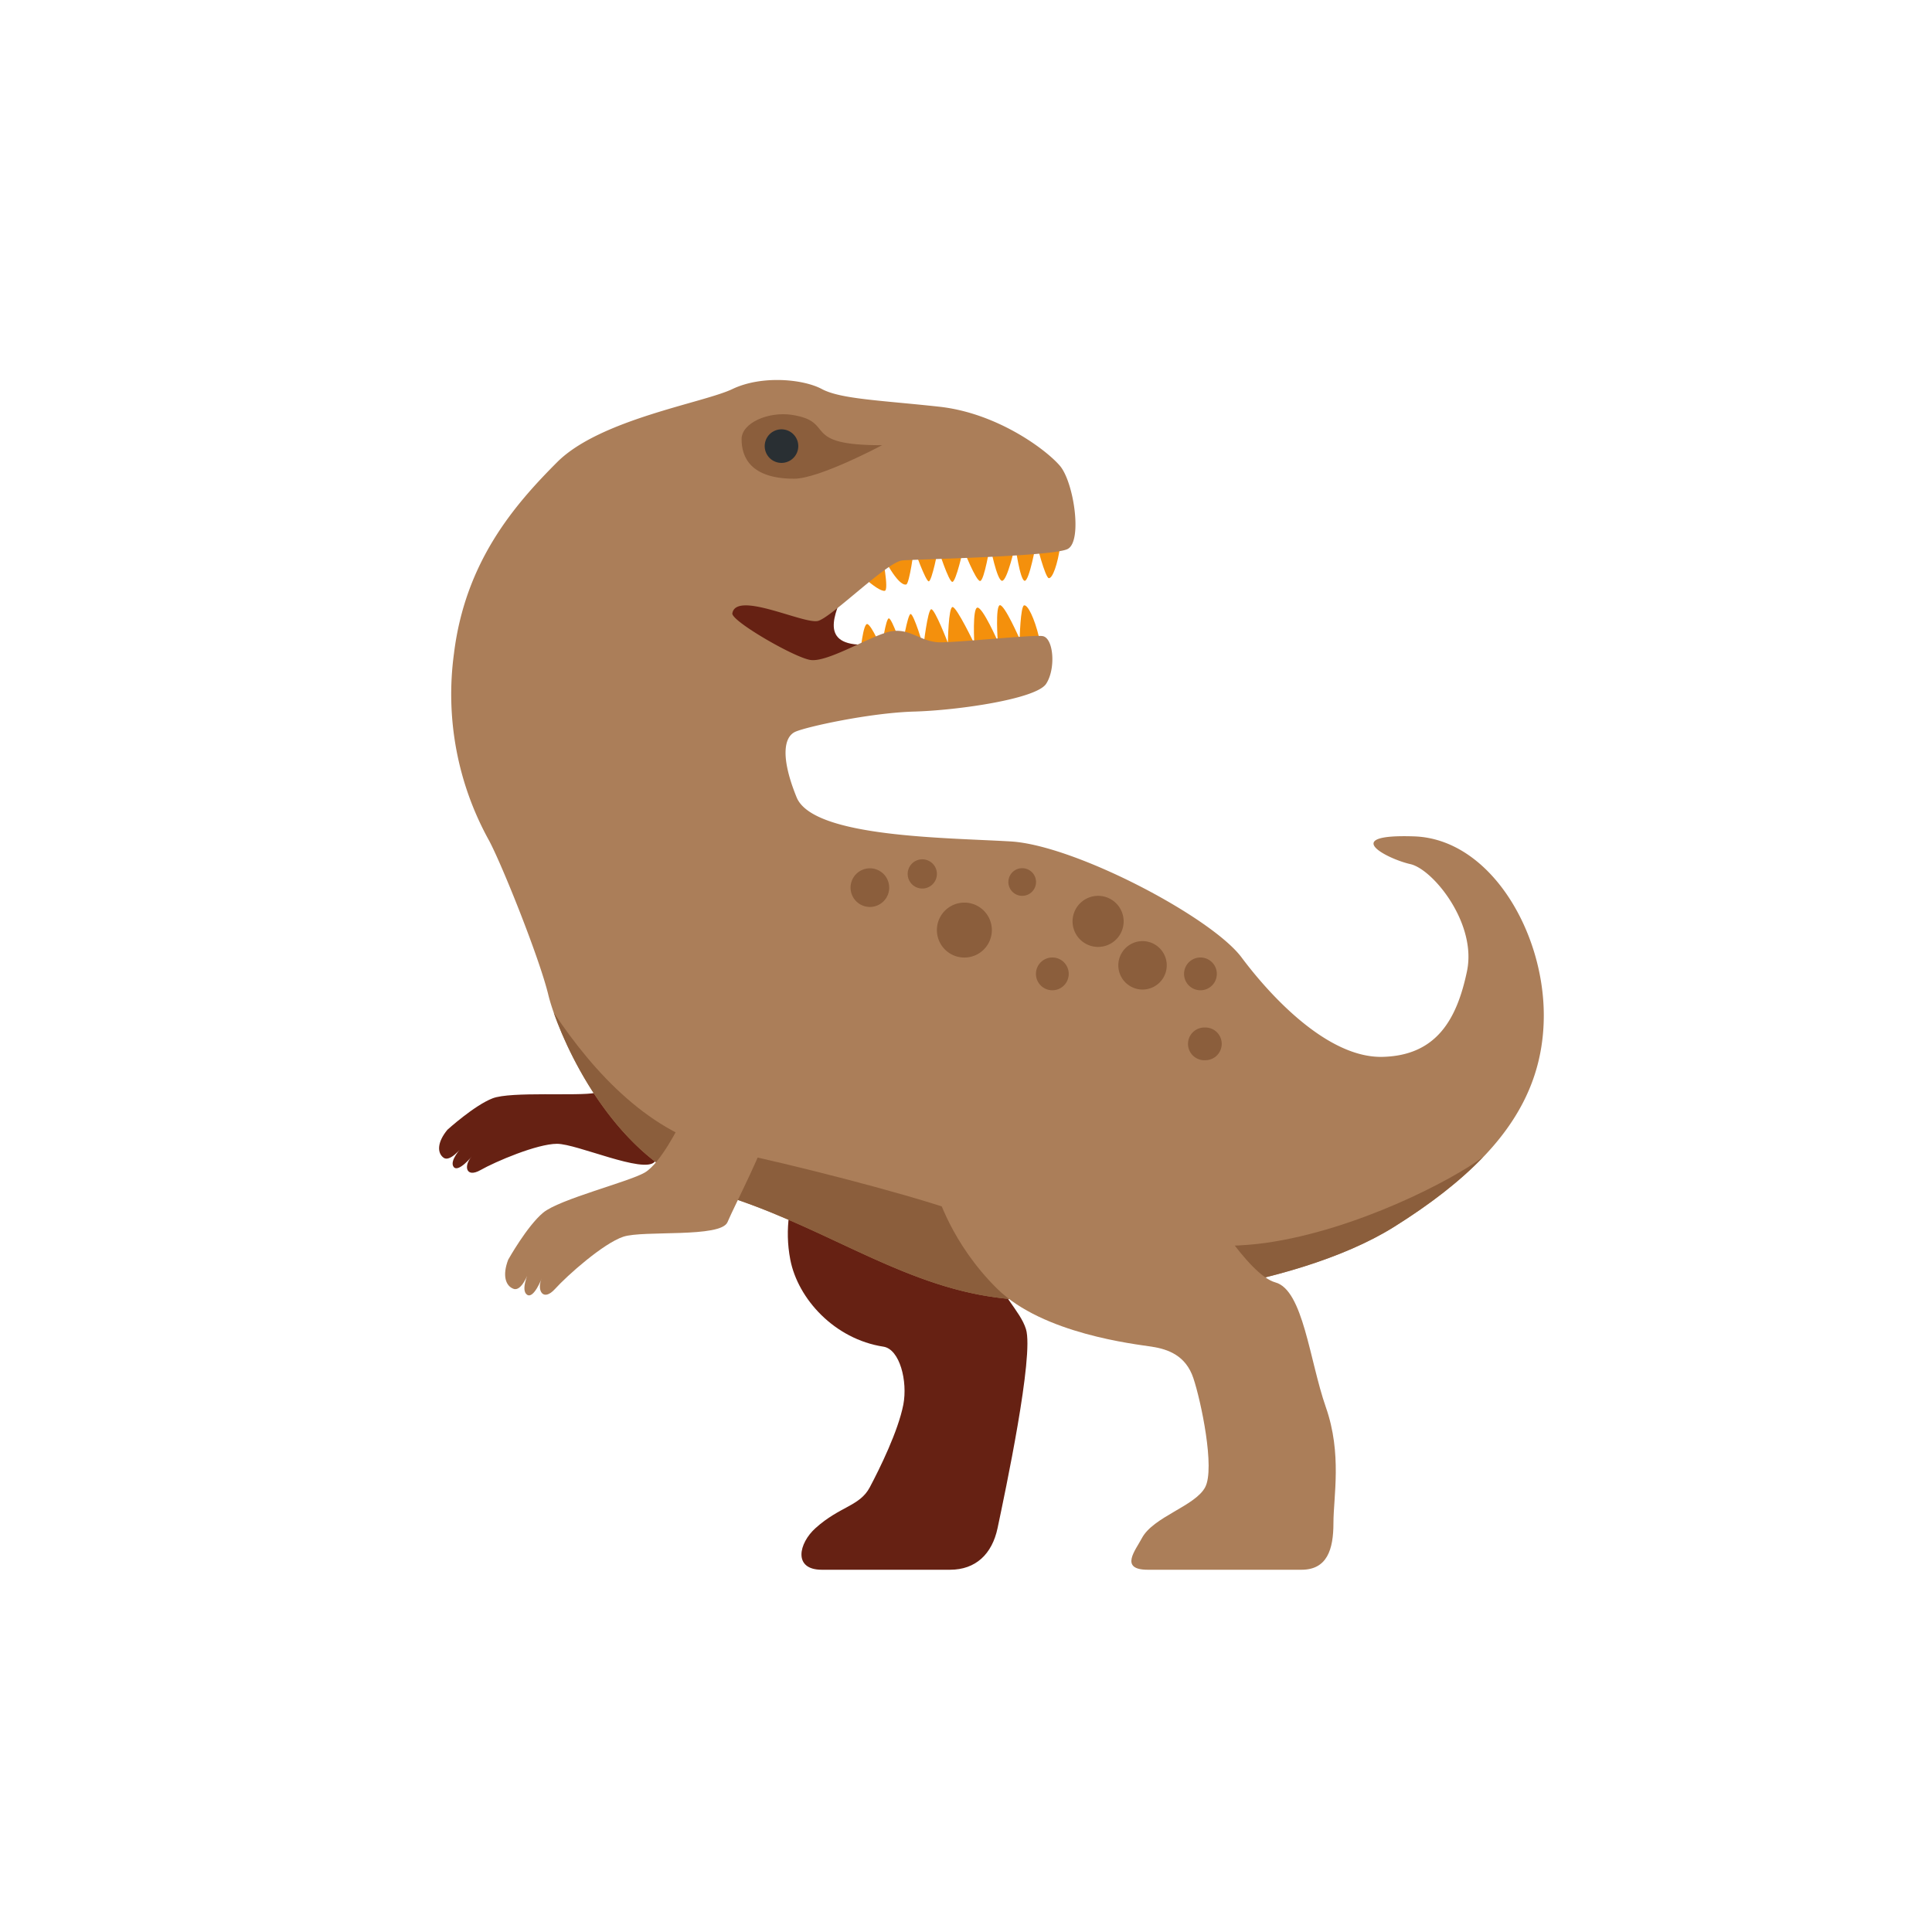 <svg xmlns="http://www.w3.org/2000/svg" width="32" height="32" fill="none"><defs><filter id="a"><feMorphology in="SourceAlpha" operator="dilate" radius="1" result="expanded"/><feFlood flood-color="#fff" result="color"/><feComposite in="color" in2="expanded" operator="in"/><feComposite in="SourceGraphic"/></filter></defs><g filter="url(#a)"><path fill="#662113" d="M13.5 19.05s-.613.765-.41 1.815c.126.648.731 1.315 1.542 1.44.271.042.404.571.33.96-.086.44-.39 1.057-.556 1.37s-.494.312-.897.674c-.282.252-.377.691.103.691h2.123c.426 0 .697-.26.788-.69.125-.594.607-2.86.47-3.296-.098-.314-.432-.564-.647-1.17-.16-.448.21-1.648.21-1.648zm-6.089-.338s.443-.402.747-.52 1.419-.032 1.703-.091c.284-.06.757-.54.757-.54s1.191.465 1.203.579-.8.899-.978 1.103-1.287-.298-1.617-.298-1.023.296-1.267.435c-.244.138-.284-.073-.145-.225 0 0-.223.273-.3.173s.129-.318.129-.318-.192.244-.297.165c-.106-.079-.108-.254.065-.463m6.597-8.991c-.129.344-.461.91.198.955.659.046.011.694-.573.735-.585.042-2.483-.772-2.275-1.252s1.044-1.002 1.691-.877c.647.126.96.439.96.439"/><path fill="#F4900C" d="M17.562 9.03c-.043.32-.13.555-.191.546-.06-.009-.208-.59-.208-.59s-.113.642-.192.634c-.078-.01-.156-.59-.156-.59s-.13.59-.217.59-.2-.59-.2-.59-.094.584-.163.593c-.07.008-.28-.533-.28-.533s-.12.548-.181.548-.235-.548-.235-.548-.104.539-.156.539-.243-.54-.243-.54-.077.58-.13.592c-.143.034-.4-.495-.4-.495s.12.589.044.6c-.13.017-.547-.409-.547-.409s.53-.53.955-.616c.426-.087 2.231-.434 2.44-.356.208.078.06.624.06.624m-.353 1.523c-.076-.315-.187-.54-.247-.525s-.073.557-.073.557-.252-.576-.329-.56c-.076.018-.034.598-.034.598s-.25-.568-.337-.558c-.086.009-.051.599-.051.599s-.29-.607-.36-.609c-.07-.001-.078.593-.078.593s-.216-.563-.276-.556-.129.616-.129.616-.16-.542-.213-.537c-.051.006-.142.564-.142.564s-.162-.48-.216-.492c-.053-.011-.122.502-.122.502s-.161-.38-.234-.407-.12.489-.12.489.07.209.502.251 2.264.202 2.463.102-.004-.627-.004-.627"/><path fill="#AB7E59" d="M12.13 10.159c.064-.38 1.19.187 1.42.125.229-.063 1.147-.982 1.398-1.002s2.483-.063 2.734-.188.104-1.106-.125-1.377c-.23-.271-1.044-.877-2.004-.981-.96-.105-1.628-.125-1.94-.292-.314-.168-1.002-.23-1.482 0-.481.23-2.192.5-2.902 1.21-.709.71-1.523 1.649-1.71 3.172a5 5 0 0 0 .584 3.101c.219.413.835 1.95.98 2.555.147.605 1.026 2.765 2.742 3.266s2.977 1.471 4.542 1.722c1.782.285 5.05-.105 6.72-1.148s2.483-2.108 2.483-3.506-.897-2.922-2.149-2.963c-1.252-.042-.438.375-.063.459.376.083 1.106.981.94 1.774s-.502 1.398-1.4 1.419c-.896.02-1.836-.98-2.336-1.65-.502-.667-2.755-1.854-3.82-1.918s-3.277-.064-3.548-.732-.209-1.001-.02-1.085c.187-.083 1.23-.312 1.961-.334.73-.02 2.024-.208 2.191-.458.167-.251.125-.773-.063-.793-.187-.021-1.356.104-1.69.104s-.522-.271-.877-.167-1.002.501-1.273.459-1.314-.647-1.293-.772"/><path fill="#8B5E3C" d="M20.974 20.585c-1.497.216-4.359-.259-5.2-.545-.84-.287-2.564-.732-3.778-.99-1.214-.257-2.157-1.277-2.824-2.277.288.825 1.15 2.537 2.653 2.976 1.715.501 2.977 1.471 4.542 1.722 1.782.285 5.05-.105 6.72-1.148.605-.379 1.095-.76 1.478-1.16-.526.394-2.103 1.208-3.591 1.422M13.12 6.872c.742.115.114.505 1.49.502 0 0-1.04.555-1.457.555-.72 0-.871-.357-.87-.656 0-.27.449-.462.837-.401"/><path fill="#292F33" d="M12.944 7.667a.278.278 0 1 0 0-.556.278.278 0 0 0 0 .556"/><path fill="#AB7E59" d="M15.518 19.759s.236.835.998 1.586 2.29.918 2.56.96c.271.042.565.146.69.522.126.375.362 1.495.195 1.807-.167.313-.86.488-1.048.843-.105.2-.38.523.1.523h2.543c.425 0 .53-.335.53-.773s.145-1.148-.126-1.92c-.27-.772-.375-1.94-.835-2.066s-1.19-1.377-1.19-1.377zM8.42 20.86s.31-.553.576-.774c.265-.222 1.416-.51 1.682-.664s.58-.797.58-.797 1.355.067 1.406.177-.503 1.174-.614 1.44c-.11.265-1.394.132-1.726.242-.333.111-.93.643-1.13.864s-.31.022-.22-.177c0 0-.133.349-.244.274s.022-.363.022-.363-.11.31-.243.266c-.133-.045-.194-.22-.09-.488"/><path fill="#8B5E3C" d="M14.728 14.702a.32.32 0 1 1-.64 0 .32.32 0 0 1 .64 0m1.7.703a.455.455 0 1 1-.91 0 .455.455 0 0 1 .91 0m-.91-.93a.242.242 0 1 1-.484 0 .242.242 0 0 1 .484 0m1.642.134a.229.229 0 1 1-.458 0 .229.229 0 0 1 .458 0m1.451.652a.423.423 0 1 1-.846 0 .423.423 0 0 1 .846 0M19.948 17.56a.271.271 0 1 0 0-.541.271.271 0 0 0 0 .542M17.43 16.402a.271.271 0 1 0 0-.543.271.271 0 0 0 0 .543M19.883 16.402a.271.271 0 1 0 0-.543.271.271 0 0 0 0 .543M18.924 16.39a.401.401 0 1 0 0-.802.401.401 0 0 0 0 .802"/></g></svg>